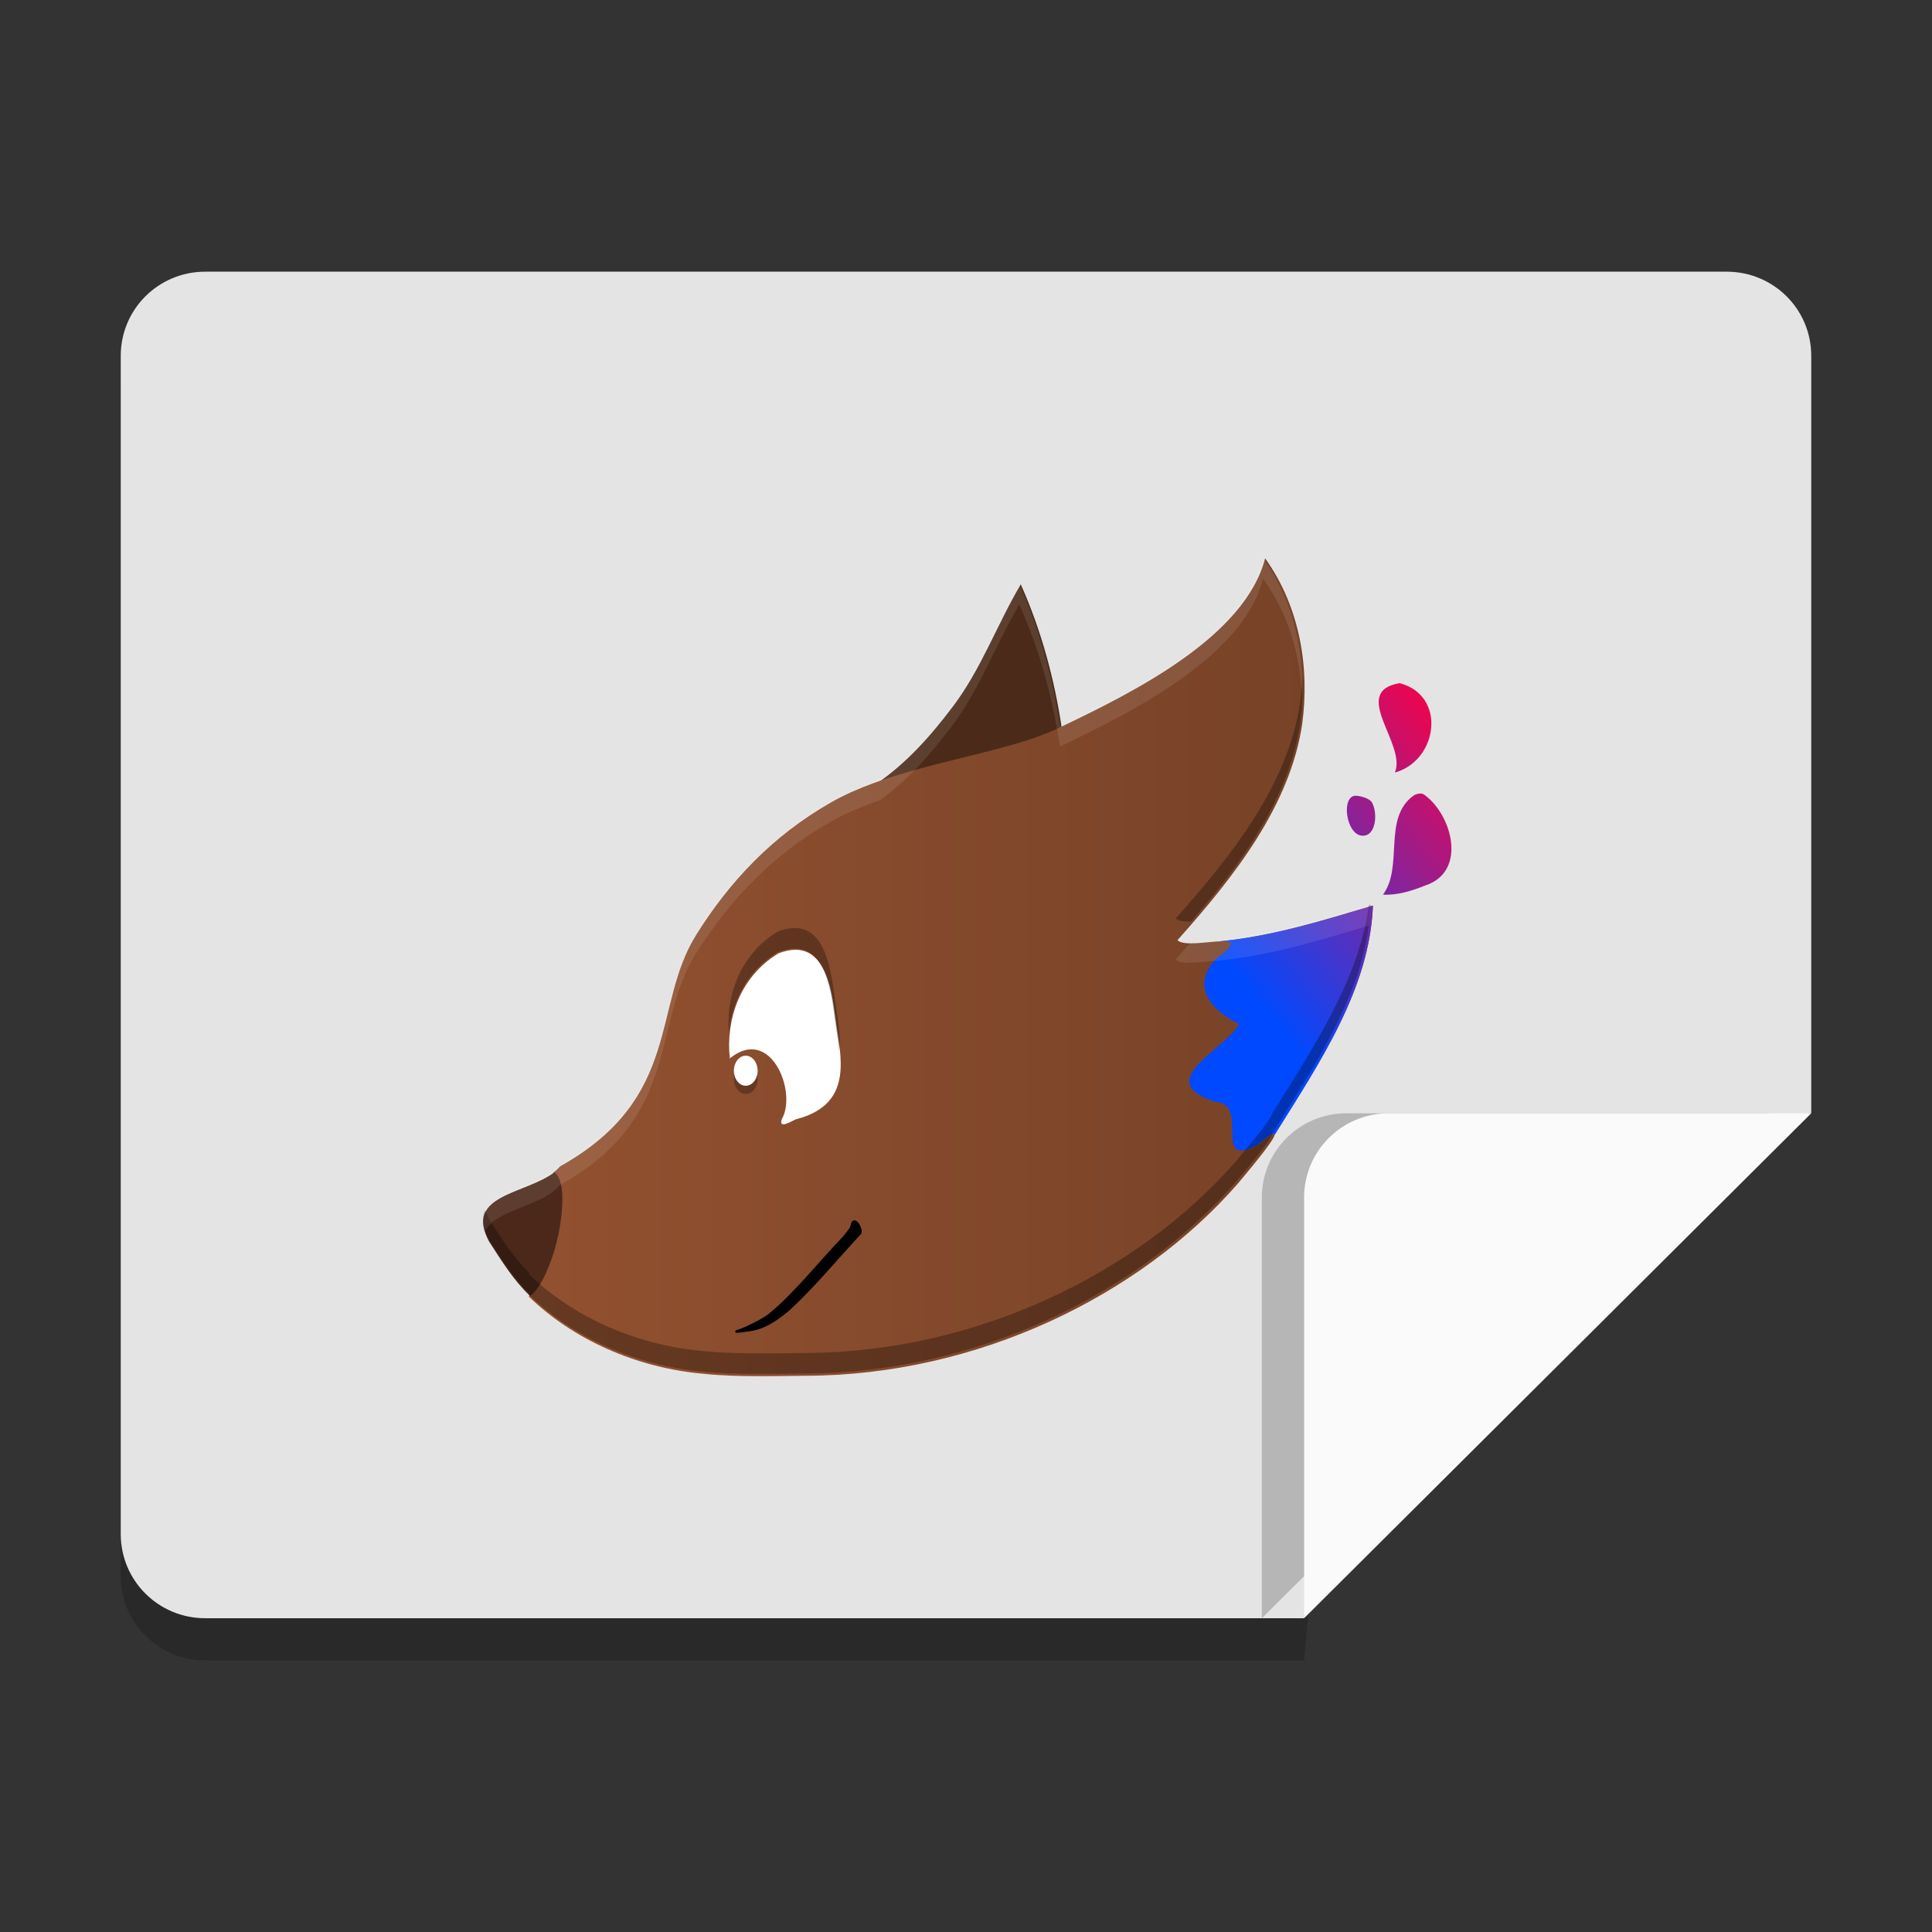 <?xml version="1.0" encoding="UTF-8" standalone="no"?>
<svg
   xmlns:dc="http://purl.org/dc/elements/1.1/"
   xmlns:cc="http://creativecommons.org/ns#"
   xmlns:rdf="http://www.w3.org/1999/02/22-rdf-syntax-ns#"
   xmlns:svg="http://www.w3.org/2000/svg"
   xmlns="http://www.w3.org/2000/svg"
   xmlns:xlink="http://www.w3.org/1999/xlink"
   xmlns:sodipodi="http://sodipodi.sourceforge.net/DTD/sodipodi-0.dtd"
   xmlns:inkscape="http://www.inkscape.org/namespaces/inkscape"
   width="64"
   height="64"
   version="1"
   id="svg20"
   sodipodi:docname="image-x-xcf.svg"
   inkscape:version="0.92.3 (2405546, 2018-03-11)">
  <rect width="100%" height="100%" fill="#333333" stroke="none"/>
  <defs
     id="defs24">
    <linearGradient
       inkscape:collect="always"
       xlink:href="#linearGradient852"
       id="linearGradient854"
       x1="31.952"
       y1="191.999"
       x2="339.667"
       y2="191.999"
       gradientUnits="userSpaceOnUse" />
    <linearGradient
       inkscape:collect="always"
       id="linearGradient852">
      <stop
         style="stop-color:#925130;stop-opacity:1;"
         offset="0"
         id="stop848" />
      <stop
         style="stop-color:#754127;stop-opacity:1"
         offset="1"
         id="stop850" />
    </linearGradient>
    <linearGradient
       inkscape:collect="always"
       xlink:href="#linearGradient844"
       id="linearGradient846"
       x1="272.833"
       y1="173.62"
       x2="370.548"
       y2="95.383"
       gradientUnits="userSpaceOnUse" />
    <linearGradient
       inkscape:collect="always"
       id="linearGradient844">
      <stop
         style="stop-color:#0049ff;stop-opacity:1;"
         offset="0"
         id="stop840" />
      <stop
         style="stop-color:#ff0041;stop-opacity:1"
         offset="1"
         id="stop842" />
    </linearGradient>
  </defs>
  <sodipodi:namedview
     pagecolor="#ffffff"
     bordercolor="#666666"
     borderopacity="1"
     objecttolerance="10"
     gridtolerance="10"
     guidetolerance="10"
     inkscape:pageopacity="0"
     inkscape:pageshadow="2"
     inkscape:window-width="1366"
     inkscape:window-height="704"
     id="namedview22"
     showgrid="false"
     inkscape:zoom="6.9532168"
     inkscape:cx="25.070269"
     inkscape:cy="35.030582"
     inkscape:window-x="0"
     inkscape:window-y="30"
     inkscape:window-maximized="1"
     inkscape:current-layer="svg20" />
  <path
     inkscape:connector-curvature="0"
     style="opacity:0.2;stroke-width:1.397"
     d="m 60,13.182 c 0,-1.544 -1.249,-2.788 -2.8,-2.788 H 6.8 c -1.551,0 -2.8,1.243 -2.8,2.788 V 52.212 C 4,53.757 5.249,55 6.8,55 H 43.2 L 44.6,39.667 60,36.879 Z"
     id="path2"
     sodipodi:nodetypes="sssssscccs" />
  <path
     style="fill:#e4e4e4;stroke-width:1.397"
     inkscape:connector-curvature="0"
     d="M 60,11.788 C 60,10.243 58.751,9 57.2,9 H 6.8 C 5.249,9 4,10.243 4,11.788 v 39.03 c 0,1.544 1.249,2.788 2.8,2.788 H 43.2 L 44.6,38.273 60,36.879 Z"
     id="path4" />
  <path
     inkscape:connector-curvature="0"
     style="opacity:0.2;stroke-width:1.397"
     d="m 58.6,36.879 h -14 c -1.546,0 -2.8,1.248 -2.8,2.788 v 13.939 z"
     id="path8" />
  <path
     style="fill:#fafafa;stroke-width:1.397"
     inkscape:connector-curvature="0"
     d="M 60,36.879 H 46 c -1.546,0 -2.8,1.248 -2.8,2.788 v 13.939 z"
     id="path10" />
  <ellipse
     cx="25.955"
     cy="34.207"
     rx="2.977"
     ry="3.943"
     style="fill:#ffffff;stroke-width:0.091;paint-order:markers fill stroke"
     id="ellipse2" />
  <g
     id="g12"
     style="stroke-width:1.36"
     transform="matrix(0.091,0,0,0.091,14.57,14.57)">
    <path
       d="m 211.47,52.615 c -8.643,14.604 -14.349,30.726 -24.617,44.337 -8.032,10.651 -16.962,20.867 -28.495,28.628 22.391,-8.207 49.32,-11.793 66.276,-19.533 0.579,-0.276 1.206,-0.579 1.801,-0.861 -2.662,-17.876 -7.416,-35.72 -14.965,-52.571 z"
       id="path4-3"
       style="fill:#4b2a19;fill-opacity:1"
       inkscape:connector-curvature="0" />
    <path
       d="m 300.43,43.142 c -7.411,28.49 -47.539,48.576 -74.467,61.421 -0.175,0.085 -0.357,0.17 -0.532,0.255 -0.425,0.202 -0.86,0.409 -1.269,0.606 -0.489,0.223 -0.983,0.442 -1.488,0.659 -0.08,0.032 -0.153,0.064 -0.233,0.096 -0.26,0.112 -0.527,0.217 -0.793,0.329 -0.425,0.175 -0.855,0.352 -1.291,0.522 -0.223,0.085 -0.45,0.174 -0.673,0.259 -0.478,0.186 -0.963,0.361 -1.446,0.542 l -0.606,0.223 c -0.643,0.228 -1.296,0.458 -1.96,0.681 -0.032,0.011 -0.062,0.025 -0.1,0.036 0,0 -0.006,6.7e-4 -0.012,0.006 -0.722,0.244 -1.46,0.484 -2.203,0.723 -0.143,0.043 -0.287,0.089 -0.43,0.131 -0.606,0.191 -1.212,0.378 -1.823,0.564 -0.197,0.064 -0.393,0.123 -0.59,0.181 -0.616,0.181 -1.232,0.365 -1.859,0.546 -0.138,0.037 -0.276,0.08 -0.414,0.118 -1.02,0.297 -2.061,0.584 -3.108,0.871 -0.924,0.25 -1.861,0.499 -2.801,0.749 -0.457,0.122 -0.918,0.24 -1.375,0.363 -0.26,0.064 -0.522,0.131 -0.777,0.195 -1.588,0.409 -3.191,0.819 -4.817,1.223 -5.1,1.275 -10.348,2.549 -15.602,3.909 -7.437,1.928 -14.881,4.044 -21.877,6.61 -5.488,2.013 -10.709,4.298 -15.437,6.996 -21.398,12.202 -36.963,28.835 -49.086,48.171 -16.303,26.02 -5.01,59.472 -49.618,84.36 -0.738,0.877 -1.645,1.683 -2.681,2.442 0.048,-0.037 0.1,-0.074 0.147,-0.112 1.503,0.861 2.923,3.922 2.928,9.51 0.005,14.37 -6.003,30.21 -10.757,34.657 -0.239,0.223 -0.607,0.515 -1.048,0.813 15.916,15.501 38.951,26.068 63.881,28.208 12.346,1.333 29.748,0.706 37.079,0.695 62.298,-0.154 121.66,-29.073 157.33,-70.095 2.649,-3.217 13.069,-15.443 13.273,-17.634 16.426,-26.323 34.651,-53.265 35.77,-83.418 h -0.002 c -17.809,5.285 -36.552,11.198 -55.684,12.979 0.202,-0.005 0.394,-0.011 0.58,-0.016 0.085,0 0.176,-0.006 0.261,-0.006 0.019,0 0.037,-2e-5 0.056,0 -4.891,0.053 -14.152,1.952 -16.359,-0.377 21.016,-23.486 40.953,-49.107 45.388,-78.585 2.784,-20.468 -0.728,-42.584 -13.473,-60.407 z m -15.286,139.37 c 0.06,7.9e-4 0.122,3e-5 0.183,0.002 0.08,0 0.165,5.3e-4 0.239,0.006 0.143,0.005 0.27,0.015 0.402,0.026 0.087,0.005 0.176,0.011 0.259,0.02 -0.325,-0.033 -0.686,-0.052 -1.084,-0.054 z m -155.67,3.12 c 12.712,-0.016 13.663,19.741 15.06,28.607 2.114,13.26 4.569,28.166 -15.029,33.133 -1.333,0.568 -6.48,3.858 -4.966,-0.211 5.567,-9.684 -4.086,-34.137 -18.987,-21.977 -1.482,-13.801 3.452,-29.591 17.716,-38.245 2.332,-0.898 4.389,-1.307 6.205,-1.307 z m 174.14,66.999 c -0.628,0.023 -2.342,1.125 -5.648,3.841 -2.259,1.233 -3.964,1.884 -5.267,2.1 0.036,-0.006 0.07,-0.009 0.108,-0.016 0.319,-0.064 0.664,-0.15 1.036,-0.267 0.181,-0.059 0.372,-0.122 0.574,-0.191 0.792,-0.287 1.691,-0.679 2.705,-1.205 0.255,-0.133 0.519,-0.272 0.785,-0.42 0.531,-0.43 1.01,-0.811 1.456,-1.167 0.175,-0.138 0.323,-0.251 0.488,-0.379 0.266,-0.207 0.526,-0.402 0.765,-0.578 0.143,-0.112 0.282,-0.207 0.414,-0.303 0.218,-0.159 0.426,-0.303 0.618,-0.436 0.159,-0.106 0.328,-0.222 0.466,-0.313 0.032,-0.016 0.065,-0.038 0.092,-0.054 0.202,-0.127 0.381,-0.234 0.546,-0.319 0.064,-0.032 0.129,-0.069 0.187,-0.096 0.026,-0.011 0.053,-0.027 0.08,-0.038 0.08,-0.037 0.154,-0.063 0.223,-0.09 0.011,0 0.015,-0.004 0.026,-0.01 0.074,-0.026 0.143,-0.043 0.207,-0.054 h 0.022 c 0.043,-0.005 0.08,-0.009 0.118,-0.006 z m -11.391,5.998 c -0.157,0.014 -0.308,0.021 -0.452,0.02 0.146,-0.001 0.293,-0.004 0.452,-0.02 z m -251.49,8.532 c -0.085,0.064 -0.174,0.121 -0.259,0.179 0.085,-0.058 0.174,-0.116 0.259,-0.179 z m -8.781,44.261 v 0.006 c 0.058,0.059 0.123,0.117 0.181,0.175 -0.058,-0.058 -0.118,-0.123 -0.181,-0.181 z"
       id="path6"
       style="fill:url(#linearGradient854);fill-opacity:1"
       inkscape:connector-curvature="0" />
    <path
       d="m 349.33,88.574 c -18.163,3.166 2.688,22.168 -1.663,32.538 15.767,-4.388 18.907,-28.166 1.663,-32.538 z m 7.538,40.188 c -0.877,0.011 -1.838,0.329 -2.438,0.765 -11.336,8.245 -3.533,25.759 -11.097,36.033 5.349,0.303 10.72,-1.466 15.443,-3.352 15.353,-5.047 9.716,-25.876 -0.521,-33.096 -0.367,-0.255 -0.861,-0.361 -1.387,-0.351 z m -23.443,0.797 c -5.461,-0.043 -3.602,14.317 2.401,14.556 5.073,0.202 5.626,-8.335 3.495,-12.096 -0.93,-1.631 -4.505,-2.449 -5.897,-2.46 z m 6.237,39.996 c -17.812,5.286 -36.559,11.198 -55.694,12.978 h 0.011 c 0.202,-0.005 0.393,-0.011 0.579,-0.016 0.085,0 0.175,-0.005 0.26,-0.005 0.175,0 0.34,0 0.51,0.005 0.08,0 0.165,0 0.239,0.005 0.143,0.005 0.271,0.016 0.404,0.026 0.096,0.005 0.191,0.011 0.282,0.021 0.175,0.021 0.34,0.043 0.494,0.074 h 0.005 c 0.005,0 0.011,0 0.016,0.005 0.074,0.016 0.149,0.032 0.218,0.053 0.011,0 0.021,0.005 0.032,0.005 0.069,0.021 0.133,0.043 0.191,0.064 0.005,0.005 0.011,0.005 0.011,0.005 0.064,0.026 0.128,0.053 0.181,0.085 0.282,0.143 0.441,0.345 0.467,0.611 0.005,0.011 0.005,0.021 0.005,0.032 0.005,0.043 0,0.085 -0.005,0.128 0,0.021 0,0.037 -0.005,0.053 -0.005,0.048 -0.016,0.096 -0.032,0.143 0,0.021 -0.005,0.037 -0.016,0.058 -0.016,0.048 -0.032,0.096 -0.058,0.149 -0.011,0.026 -0.016,0.048 -0.032,0.074 -0.021,0.048 -0.048,0.096 -0.074,0.143 -0.016,0.032 -0.037,0.069 -0.058,0.101 -0.032,0.048 -0.064,0.101 -0.096,0.149 -0.026,0.043 -0.053,0.08 -0.085,0.117 -0.032,0.053 -0.074,0.101 -0.117,0.154 -0.032,0.043 -0.069,0.09 -0.106,0.133 -0.043,0.053 -0.085,0.106 -0.133,0.159 -0.043,0.048 -0.085,0.096 -0.133,0.149 -0.059,0.064 -0.117,0.122 -0.181,0.191 -0.021,0.026 -0.053,0.053 -0.08,0.08 -0.186,0.191 -0.404,0.398 -0.637,0.616 -0.154,0.138 -0.34,0.297 -0.521,0.446 -0.138,0.122 -0.26,0.234 -0.409,0.356 -0.212,0.175 -0.457,0.367 -0.691,0.552 -0.159,0.122 -0.303,0.239 -0.473,0.372 -0.42,0.324 -0.877,0.664 -1.371,1.02 -0.558,0.611 -1.057,1.211 -1.503,1.806 -1.328,1.796 -2.146,3.549 -2.518,5.243 -0.058,0.282 -0.112,0.563 -0.149,0.845 -0.143,1.084 -0.106,2.141 0.09,3.166 0.005,0.037 0.005,0.069 0.016,0.106 0.053,0.266 0.117,0.526 0.191,0.786 0.223,0.786 0.537,1.556 0.94,2.3 0.133,0.25 0.276,0.499 0.425,0.744 h 0.005 c 0.149,0.244 0.313,0.483 0.483,0.728 0.17,0.239 0.345,0.478 0.531,0.712 0.191,0.234 0.388,0.467 0.59,0.701 0.202,0.228 0.414,0.457 0.637,0.685 0.441,0.452 0.908,0.892 1.408,1.323 2.003,1.721 4.457,3.278 7.209,4.627 -0.138,0.287 -0.297,0.568 -0.478,0.861 -0.09,0.143 -0.186,0.287 -0.287,0.43 -0.101,0.149 -0.207,0.292 -0.319,0.441 -0.218,0.292 -0.457,0.59 -0.712,0.887 -0.255,0.297 -0.526,0.595 -0.813,0.898 -0.574,0.606 -1.201,1.216 -1.859,1.833 -0.664,0.616 -1.365,1.238 -2.088,1.865 -1.796,1.567 -3.713,3.155 -5.456,4.739 -2.614,2.385 -4.84,4.755 -5.695,7.023 -0.058,0.154 -0.106,0.303 -0.154,0.457 -0.043,0.149 -0.08,0.297 -0.112,0.446 -0.064,0.297 -0.101,0.595 -0.112,0.892 -0.005,0.292 0.016,0.584 0.069,0.877 0.026,0.143 0.058,0.287 0.101,0.43 0.043,0.143 0.096,0.287 0.154,0.43 0.117,0.287 0.266,0.568 0.452,0.845 0.096,0.138 0.197,0.276 0.308,0.414 0.112,0.138 0.234,0.276 0.367,0.414 0.26,0.271 0.558,0.542 0.898,0.807 0.17,0.133 0.351,0.266 0.542,0.398 0.377,0.26 0.802,0.521 1.27,0.776 0.462,0.255 0.977,0.51 1.53,0.754 0.467,0.212 0.977,0.414 1.514,0.616 0.101,0.037 0.197,0.08 0.297,0.117 0.653,0.239 1.355,0.478 2.104,0.707 0.367,0.026 0.707,0.074 1.025,0.138 0.032,0.005 0.064,0.011 0.09,0.016 h 0.005 c 0.037,0.005 0.074,0.016 0.112,0.026 0.303,0.069 0.59,0.149 0.855,0.25 0.149,0.053 0.292,0.117 0.43,0.181 0.138,0.064 0.271,0.138 0.398,0.212 0.255,0.149 0.483,0.313 0.701,0.494 0.106,0.09 0.207,0.186 0.303,0.282 0.101,0.101 0.191,0.202 0.282,0.308 0.085,0.106 0.17,0.212 0.25,0.324 0.08,0.117 0.154,0.228 0.228,0.351 0.212,0.356 0.393,0.738 0.542,1.142 0.128,0.345 0.234,0.712 0.319,1.089 0.016,0.064 0.037,0.122 0.048,0.186 0.069,0.292 0.122,0.595 0.165,0.903 0.048,0.308 0.085,0.616 0.117,0.935 0.026,0.319 0.053,0.637 0.069,0.956 v 0.032 c 0.037,0.632 0.053,1.275 0.064,1.907 0.011,0.643 0.016,1.28 0.032,1.897 0.021,0.924 0.064,1.806 0.175,2.598 0.037,0.26 0.08,0.51 0.133,0.754 0.026,0.117 0.059,0.239 0.09,0.351 0.032,0.117 0.064,0.223 0.101,0.335 0.037,0.106 0.08,0.207 0.122,0.308 0.043,0.101 0.09,0.197 0.138,0.292 0.016,0.032 0.037,0.058 0.053,0.085 0.085,0.154 0.181,0.297 0.282,0.425 0.064,0.074 0.133,0.149 0.202,0.218 0.218,0.202 0.462,0.367 0.754,0.483 0.287,0.117 0.622,0.186 0.999,0.207 0.255,0.011 0.526,0 0.823,-0.037 0.149,-0.016 0.303,-0.043 0.462,-0.069 0.319,-0.064 0.664,-0.149 1.036,-0.266 0.181,-0.058 0.372,-0.122 0.574,-0.191 0.792,-0.287 1.689,-0.68 2.704,-1.206 0.255,-0.133 0.521,-0.271 0.786,-0.42 0.531,-0.43 1.009,-0.813 1.456,-1.169 0.175,-0.138 0.324,-0.25 0.489,-0.377 0.266,-0.207 0.526,-0.404 0.765,-0.579 0.143,-0.112 0.282,-0.207 0.414,-0.303 0.218,-0.159 0.425,-0.303 0.616,-0.436 0.159,-0.106 0.329,-0.223 0.467,-0.313 0.032,-0.016 0.064,-0.037 0.09,-0.053 0.202,-0.128 0.382,-0.234 0.547,-0.319 0.064,-0.032 0.127,-0.069 0.186,-0.096 0.026,-0.011 0.053,-0.026 0.08,-0.037 0.08,-0.037 0.154,-0.064 0.223,-0.09 0.011,0 0.016,-0.005 0.026,-0.011 0.074,-0.026 0.143,-0.043 0.207,-0.053 h 0.021 c 0.048,-0.005 0.09,-0.011 0.133,-0.005 0.011,0 0.021,0.005 0.032,0.005 0.032,0.005 0.058,0.016 0.08,0.032 0.011,0.005 0.016,0.011 0.021,0.016 0.026,0.016 0.043,0.043 0.058,0.069 0,0.005 0.005,0.011 0.005,0.016 0.016,0.032 0.021,0.074 0.021,0.122 0,0.053 -0.005,0.112 -0.016,0.175 16.442,-26.354 34.711,-53.325 35.832,-83.515 z"
       id="path8-6"
       style="fill:url(#linearGradient846);fill-opacity:1"
       inkscape:connector-curvature="0" />
    <path
       d="m 41.681,266.66 c -10.832,8.091 -32.952,8.096 -23.735,25.207 4.951,7.65 8.76,13.839 14.853,19.772 0.441,-0.297 0.807,-0.59 1.052,-0.813 4.749,-4.452 10.763,-20.288 10.752,-34.663 0,-5.589 -1.424,-8.643 -2.922,-9.504 z"
       id="path10-7"
       style="fill:#4b2819;fill-opacity:1"
       inkscape:connector-curvature="0" />
  </g>
  <path
     d="m 28.312,40.426 c -0.028,-0.002 -0.059,0.009 -0.08,0.03 -0.021,0.021 -0.035,0.05 -0.046,0.086 -6.28e-4,0.002 -0.001,0.005 -0.001,0.007 -0.009,0.074 -0.027,0.115 -0.068,0.171 -0.04,0.056 -0.103,0.126 -0.19,0.24 -0.816,0.851 -1.642,1.895 -2.436,2.541 -0.002,0.001 -0.003,0.003 -0.005,0.004 -0.018,0.02 -0.081,0.066 -0.164,0.118 -0.083,0.051 -0.189,0.11 -0.301,0.169 -0.225,0.117 -0.478,0.231 -0.633,0.274 -0.015,0.004 -0.027,0.016 -0.031,0.032 -0.007,0.03 0.017,0.058 0.048,0.055 0.65,-0.067 0.959,-0.096 1.736,-0.735 6.29e-4,-5.44e-4 0.001,-0.001 0.002,-0.002 0.851,-0.783 1.594,-1.697 2.386,-2.545 0.005,-0.005 0.008,-0.011 0.01,-0.018 0.015,-0.054 0.006,-0.113 -0.013,-0.172 -0.019,-0.059 -0.048,-0.117 -0.084,-0.164 -0.035,-0.047 -0.075,-0.087 -0.131,-0.091 z"
     dominant-baseline="auto"
     style="color:#000000;font-variant-ligatures:normal;font-variant-position:normal;font-variant-caps:normal;font-variant-numeric:normal;font-variant-alternates:normal;font-feature-settings:normal;text-indent:0;text-decoration:none;text-decoration-line:none;text-decoration-style:solid;text-decoration-color:#000000;text-transform:none;text-orientation:mixed;dominant-baseline:auto;white-space:normal;shape-padding:0;isolation:auto;mix-blend-mode:normal;solid-color:#000000;fill-rule:evenodd;stroke-width:0.091;color-rendering:auto;image-rendering:auto;shape-rendering:auto"
     id="path14"
     inkscape:connector-curvature="0" />
  <path
     d="m 43.141,22.443 c -0.011,0.284 -0.036,0.567 -0.074,0.847 -0.403,2.676 -2.213,5.002 -4.12,7.134 0.083,0.088 0.278,0.109 0.508,0.104 1.712,-1.974 3.246,-4.12 3.613,-6.557 0.068,-0.502 0.094,-1.015 0.074,-1.528 z m 2.264,7.519 c -0.02,0.006 -0.04,0.012 -0.06,0.018 -0.003,0.021 -0.005,0.042 -0.008,0.064 -0.008,0.058 -0.018,0.115 -0.027,0.173 -0.004,0.026 -0.008,0.052 -0.012,0.078 0,4.54e-4 -6.3e-5,8.57e-4 -1.82e-4,0.001 -0.014,0.083 -0.03,0.166 -0.047,0.248 -0.017,0.083 -0.036,0.167 -0.055,0.25 -0.019,0.082 -0.04,0.163 -0.062,0.245 -6.8e-5,7.43e-4 -2.73e-4,0.001 -5.45e-4,0.002 -0.022,0.081 -0.044,0.162 -0.068,0.243 -2.72e-4,8.57e-4 -3.63e-4,0.002 -6.29e-4,0.002 -0.024,0.081 -0.049,0.161 -0.075,0.241 -1.82e-4,9.14e-4 -5.45e-4,0.002 -8.58e-4,0.003 -0.026,0.08 -0.053,0.16 -0.081,0.24 -4.54e-4,9.71e-4 -7.43e-4,0.002 -0.001,0.003 -0.028,0.08 -0.057,0.159 -0.087,0.238 -4.54e-4,0.001 -8.57e-4,0.002 -0.001,0.003 -0.03,0.079 -0.061,0.158 -0.092,0.237 -4.53e-4,0.001 -9.71e-4,0.002 -0.001,0.004 -0.064,0.158 -0.131,0.316 -0.201,0.473 -0.027,0.061 -0.058,0.122 -0.086,0.183 -0.41,0.883 -0.912,1.745 -1.435,2.593 -0.002,0.003 -0.003,0.005 -0.004,0.007 -0.278,0.451 -0.562,0.899 -0.84,1.344 -0.013,0.136 -0.455,0.692 -0.812,1.127 0.06,-0.024 0.124,-0.052 0.197,-0.09 0.023,-0.012 0.047,-0.025 0.071,-0.038 0.048,-0.039 0.092,-0.074 0.132,-0.106 0.016,-0.013 0.029,-0.023 0.044,-0.034 0.024,-0.019 0.048,-0.037 0.069,-0.053 0.013,-0.01 0.026,-0.019 0.038,-0.027 0.02,-0.014 0.039,-0.027 0.056,-0.04 0.014,-0.01 0.03,-0.02 0.042,-0.029 0.003,-0.001 0.006,-0.003 0.008,-0.005 0.018,-0.012 0.035,-0.021 0.049,-0.029 0.006,-0.003 0.012,-0.006 0.017,-0.009 0.003,-9.72e-4 0.005,-0.003 0.007,-0.003 0.007,-0.003 0.014,-0.006 0.02,-0.008 9.71e-4,0 0.001,-6.29e-4 0.002,-0.001 0.007,-0.003 0.013,-0.004 0.019,-0.005 h 0.002 c 0.003,-3.64e-4 0.006,-4.55e-4 0.009,-3.64e-4 -0.058,0.003 -0.213,0.103 -0.511,0.349 -0.105,0.057 -0.195,0.099 -0.275,0.13 -0.166,0.202 -0.315,0.38 -0.392,0.472 -3.237,3.724 -8.626,6.349 -14.282,6.363 -0.666,9.71e-4 -2.245,0.058 -3.366,-0.063 -2.263,-0.194 -4.354,-1.154 -5.799,-2.561 0.012,-0.008 0.022,-0.016 0.033,-0.024 -0.548,-0.536 -0.893,-1.095 -1.339,-1.785 -0.055,-0.102 -0.097,-0.198 -0.129,-0.287 -0.115,0.239 -0.099,0.546 0.129,0.968 0.447,0.69 0.792,1.25 1.339,1.785 -0.011,0.008 -0.021,0.016 -0.033,0.024 1.445,1.407 3.536,2.366 5.799,2.561 1.121,0.121 2.701,0.064 3.366,0.063 5.655,-0.014 11.045,-2.639 14.282,-6.363 0.24,-0.292 1.186,-1.402 1.205,-1.601 0.278,-0.446 0.562,-0.893 0.84,-1.344 0.002,-0.003 0.003,-0.005 0.004,-0.007 0.523,-0.848 1.025,-1.71 1.435,-2.593 0.028,-0.061 0.058,-0.122 0.086,-0.183 0.07,-0.157 0.137,-0.314 0.201,-0.473 4.54e-4,-0.001 9.72e-4,-0.002 0.001,-0.004 0.032,-0.079 0.062,-0.158 0.092,-0.237 3.62e-4,-0.001 7.43e-4,-0.002 0.001,-0.003 0.03,-0.079 0.059,-0.158 0.087,-0.238 3.64e-4,-9.71e-4 6.29e-4,-0.002 0.001,-0.003 0.028,-0.08 0.055,-0.16 0.081,-0.24 2.72e-4,-8.58e-4 6.29e-4,-0.002 8.58e-4,-0.003 0.026,-0.08 0.051,-0.161 0.075,-0.241 2.73e-4,-7.43e-4 4.54e-4,-0.001 6.29e-4,-0.002 0.024,-0.081 0.047,-0.162 0.068,-0.243 2.72e-4,-7.43e-4 3.63e-4,-0.001 5.44e-4,-0.002 0.022,-0.081 0.042,-0.163 0.062,-0.245 0.02,-0.083 0.038,-0.166 0.055,-0.25 0.017,-0.082 0.033,-0.165 0.047,-0.248 6.7e-5,-3.63e-4 1.81e-4,-7.43e-4 1.81e-4,-0.001 0.004,-0.026 0.008,-0.052 0.012,-0.078 0.009,-0.057 0.019,-0.115 0.027,-0.173 0.024,-0.168 0.042,-0.336 0.054,-0.506 7e-6,-6.8e-5 -1e-5,-3.62e-4 0,-4.53e-4 0.006,-0.085 0.011,-0.17 0.014,-0.256 z M 26.324,30.741 c -0.165,0 -0.352,0.037 -0.563,0.119 -1.265,0.767 -1.721,2.153 -1.616,3.384 0.088,-1.033 0.581,-2.075 1.616,-2.703 0.212,-0.082 0.398,-0.119 0.563,-0.119 1.154,-0.001 1.24,1.792 1.367,2.597 0.043,0.269 0.086,0.545 0.109,0.817 0.054,-0.475 -0.03,-0.999 -0.109,-1.498 -0.127,-0.805 -0.213,-2.598 -1.367,-2.597 z m 15.808,6.082 c -0.003,-6.9e-5 -0.006,3.6e-5 -0.009,4.53e-4 h -0.002 c -0.006,9.71e-4 -0.012,0.003 -0.019,0.005 -9.71e-4,4.54e-4 -0.001,0.001 -0.002,0.001 -0.006,0.003 -0.013,0.005 -0.02,0.008 -0.003,9.72e-4 -0.005,0.003 -0.007,0.003 -0.005,0.003 -0.011,0.006 -0.017,0.009 -0.015,0.008 -0.031,0.017 -0.049,0.029 -0.003,0.001 -0.005,0.003 -0.008,0.005 -0.013,0.008 -0.028,0.019 -0.042,0.029 -0.017,0.012 -0.036,0.025 -0.056,0.04 -0.012,0.009 -0.025,0.017 -0.038,0.027 -0.022,0.016 -0.045,0.034 -0.069,0.053 -0.015,0.012 -0.028,0.022 -0.044,0.034 -0.041,0.032 -0.084,0.067 -0.132,0.106 -0.024,0.014 -0.048,0.026 -0.071,0.038 -0.091,0.047 -0.172,0.082 -0.243,0.108 0.091,-0.032 0.195,-0.079 0.319,-0.147 0.298,-0.245 0.453,-0.345 0.511,-0.349 z m -23.863,1.319 c -0.008,0.006 -0.016,0.011 -0.024,0.016 0.008,-0.005 0.016,-0.01 0.024,-0.016 z m -0.797,4.018 c 0.006,0.005 0.011,0.011 0.016,0.016 -0.005,-0.005 -0.011,-0.011 -0.016,-0.016 z m 0,0.681 v 5.45e-4 c 0.005,0.005 0.011,0.011 0.016,0.016 -0.005,-0.005 -0.011,-0.011 -0.016,-0.016 z"
     id="path16"
     inkscape:connector-curvature="0"
     style="opacity:0.3;stroke-width:0.123" />
  <path
     d="m 41.844,18.487 -2.72e-4,1.81e-4 c 5.7e-5,8.1e-5 6.8e-5,1.81e-4 9.1e-5,2.72e-4 3.5e-5,-1.81e-4 6.7e-5,-2.72e-4 1.81e-4,-3.63e-4 z m -1.81e-4,3.62e-4 c -0.67,2.575 -4.285,4.394 -6.729,5.56 -0.244,-1.599 -0.672,-3.194 -1.347,-4.701 -0.785,1.326 -1.303,2.789 -2.235,4.025 -0.68,0.902 -1.431,1.769 -2.379,2.453 -0.084,0.029 -0.168,0.059 -0.251,0.089 -0.498,0.183 -0.972,0.39 -1.401,0.635 -1.943,1.108 -3.356,2.618 -4.456,4.373 -1.48,2.362 -0.455,5.399 -4.504,7.658 -0.067,0.08 -0.149,0.153 -0.243,0.222 0.004,-0.003 0.009,-0.007 0.013,-0.01 0.004,0.002 0.008,0.005 0.012,0.008 -0.721,0.517 -1.948,0.668 -2.252,1.299 -7.5e-5,-1.81e-4 -1.91e-4,-4.54e-4 -2.63e-4,-7.43e-4 -0.007,0.015 -0.014,0.03 -0.02,0.046 -1.18e-4,2.72e-4 -1.55e-4,6.29e-4 -2.64e-4,9.15e-4 -0.004,0.011 -0.008,0.022 -0.012,0.033 -0.005,0.015 -0.01,0.031 -0.014,0.047 -0.004,0.015 -0.007,0.03 -0.01,0.045 -0.003,0.017 -0.006,0.034 -0.008,0.052 -0.002,0.013 -0.003,0.026 -0.004,0.039 -0.002,0.021 -0.002,0.043 -0.002,0.065 1.36e-4,0.009 7.5e-5,0.018 5.36e-4,0.028 0.001,0.028 0.004,0.056 0.008,0.085 0.001,0.008 0.002,0.016 0.004,0.024 0.005,0.031 0.012,0.062 0.02,0.095 0.002,0.008 0.004,0.015 0.006,0.023 0.009,0.032 0.019,0.065 0.031,0.099 1.8e-5,3.5e-5 -1.9e-5,6.7e-5 0,1.81e-4 7.5e-5,1.81e-4 2.09e-4,2.72e-4 2.63e-4,4.54e-4 0.304,-0.631 1.531,-0.782 2.252,-1.299 -0.004,-0.003 -0.008,-0.005 -0.012,-0.008 -0.004,0.003 -0.009,0.007 -0.013,0.01 0.094,-0.069 0.176,-0.142 0.243,-0.222 4.05,-2.259 3.024,-5.296 4.504,-7.658 1.101,-1.755 2.514,-3.265 4.456,-4.373 0.429,-0.245 0.903,-0.452 1.401,-0.635 0.083,-0.03 0.166,-0.06 0.251,-0.089 0.947,-0.684 1.699,-1.552 2.379,-2.453 0.932,-1.236 1.45,-2.699 2.235,-4.025 0.675,1.507 1.104,3.102 1.347,4.701 2.444,-1.167 6.058,-2.985 6.729,-5.56 -6.9e-5,-9.1e-5 -1.83e-4,-2.73e-4 -2.74e-4,-3.63e-4 l 4.55e-4,-2.72e-4 c -5.7e-5,1.81e-4 -6.8e-5,4.53e-4 -1.81e-4,6.28e-4 0.846,1.183 1.242,2.575 1.296,3.965 0.002,-0.037 0.003,-0.073 0.004,-0.11 3.6e-5,-0.001 9.1e-5,-0.003 9.1e-5,-0.004 4.7e-5,-0.002 1.81e-4,-0.003 1.81e-4,-0.005 0.002,-0.062 0.003,-0.125 0.003,-0.187 0.008,-1.512 -0.381,-3.05 -1.304,-4.34 z m 3.561,11.476 c -0.02,0.006 -0.04,0.012 -0.06,0.018 v 9.1e-5 c -0.15,0.045 -0.305,0.09 -0.457,0.135 -0.236,0.07 -0.471,0.141 -0.711,0.211 -6.8e-5,2.6e-5 -1.81e-4,9e-5 -2.72e-4,9e-5 -0.207,0.06 -0.415,0.119 -0.624,0.177 -6.8e-5,2.5e-5 -1.81e-4,0 -2.72e-4,0 -0.104,0.029 -0.209,0.057 -0.314,0.085 -6.8e-5,3.5e-5 -3.63e-4,1.82e-4 -4.54e-4,1.82e-4 -0.105,0.028 -0.21,0.055 -0.316,0.082 -6.9e-5,3.4e-5 -3.64e-4,1.82e-4 -4.55e-4,1.82e-4 -0.022,0.005 -0.044,0.011 -0.066,0.016 -0.281,0.07 -0.563,0.136 -0.847,0.196 -0.015,0.003 -0.029,0.006 -0.043,0.009 -1.81e-4,3.8e-5 -3.63e-4,0 -5.45e-4,0 -0.019,0.004 -0.038,0.007 -0.056,0.011 -0.516,0.105 -1.037,0.188 -1.56,0.237 h 0.001 c 0.018,-4.54e-4 0.036,-9.71e-4 0.053,-0.001 0.008,0 0.016,-2.72e-4 0.024,-2.72e-4 h 0.002 c -0.26,0.003 -0.652,0.062 -0.974,0.07 -4.2e-5,4.8e-5 -6.9e-5,6.8e-5 -9e-5,9.1e-5 -0.168,0.194 -0.337,0.386 -0.507,0.577 0.2,0.211 1.037,0.04 1.482,0.034 h -0.002 c -0.008,0 -0.016,4.54e-4 -0.024,4.54e-4 -0.017,4.54e-4 -0.034,9.71e-4 -0.053,0.001 h -9.14e-4 c 0.524,-0.049 1.044,-0.132 1.56,-0.237 0.019,-0.004 0.038,-0.007 0.056,-0.011 1.82e-4,0 3.63e-4,3.7e-5 5.45e-4,0 0.015,-0.003 0.029,-0.006 0.043,-0.009 0.284,-0.059 0.566,-0.125 0.847,-0.196 0.022,-0.005 0.044,-0.011 0.066,-0.016 6.9e-5,0 1.82e-4,-6.8e-5 2.73e-4,-9.1e-5 0.105,-0.027 0.211,-0.054 0.316,-0.082 6.7e-5,0 3.63e-4,3.6e-5 4.53e-4,0 0.105,-0.028 0.21,-0.056 0.314,-0.085 6.8e-5,0 1.81e-4,-1.82e-4 2.72e-4,-1.82e-4 0.209,-0.058 0.417,-0.117 0.624,-0.177 6.8e-5,0 1.81e-4,2.7e-5 2.72e-4,0 0.24,-0.07 0.474,-0.14 0.711,-0.211 0.152,-0.045 0.306,-0.091 0.457,-0.135 v -1.81e-4 c 9e-5,-3.9e-5 2.72e-4,-6.8e-5 3.63e-4,-9.1e-5 0.031,-0.231 0.052,-0.464 0.06,-0.699 z m -4.949,1.176 c 0.005,6.8e-5 0.011,-4e-6 0.017,9e-5 0.007,0 0.015,2.5e-5 0.022,5.45e-4 0.013,4.53e-4 0.025,0.001 0.037,0.002 0.008,4.54e-4 0.016,9.14e-4 0.024,0.002 -0.03,-0.003 -0.062,-0.005 -0.098,-0.005 z m 0,0.681 c 0.036,9e-5 0.069,0.002 0.098,0.005 -0.007,-8.57e-4 -0.016,-0.001 -0.024,-0.002 -0.012,-9.72e-4 -0.024,-0.002 -0.037,-0.002 -0.007,-4.54e-4 -0.014,-5.44e-4 -0.022,-5.44e-4 -0.005,-1.82e-4 -0.011,-6.5e-5 -0.017,-1.82e-4 z m -22.188,6.323 c -0.008,0.006 -0.016,0.011 -0.024,0.016 0.008,-0.005 0.016,-0.01 0.024,-0.016 z m 23.078,0.52 c -0.003,9.72e-4 -0.005,0.002 -0.008,0.003 -0.012,0.005 -0.025,0.011 -0.037,0.015 0.014,-0.005 0.027,-0.009 0.042,-0.014 8.57e-4,-9.71e-4 0.001,-0.001 0.002,-0.002 3.62e-4,-4.54e-4 7.43e-4,-9.14e-4 0.001,-0.001 z m -23.078,0.161 c -0.008,0.006 -0.016,0.011 -0.024,0.016 0.008,-0.005 0.016,-0.01 0.024,-0.016 z"
     id="path18"
     inkscape:connector-curvature="0"
     style="opacity:0.1;fill:#ffffff;stroke-width:0.123" />
  <ellipse
     cx="24.704"
     cy="35.741"
     rx="0.393"
     ry="0.498"
     style="opacity:0.3;fill:#070707;stroke-width:0.091;paint-order:markers fill stroke"
     id="ellipse20" />
  <ellipse
     cx="24.704"
     cy="35.469"
     rx="0.393"
     ry="0.498"
     style="fill:#ffffff;stroke-width:0.091;paint-order:markers fill stroke"
     id="ellipse22" />
</svg>
